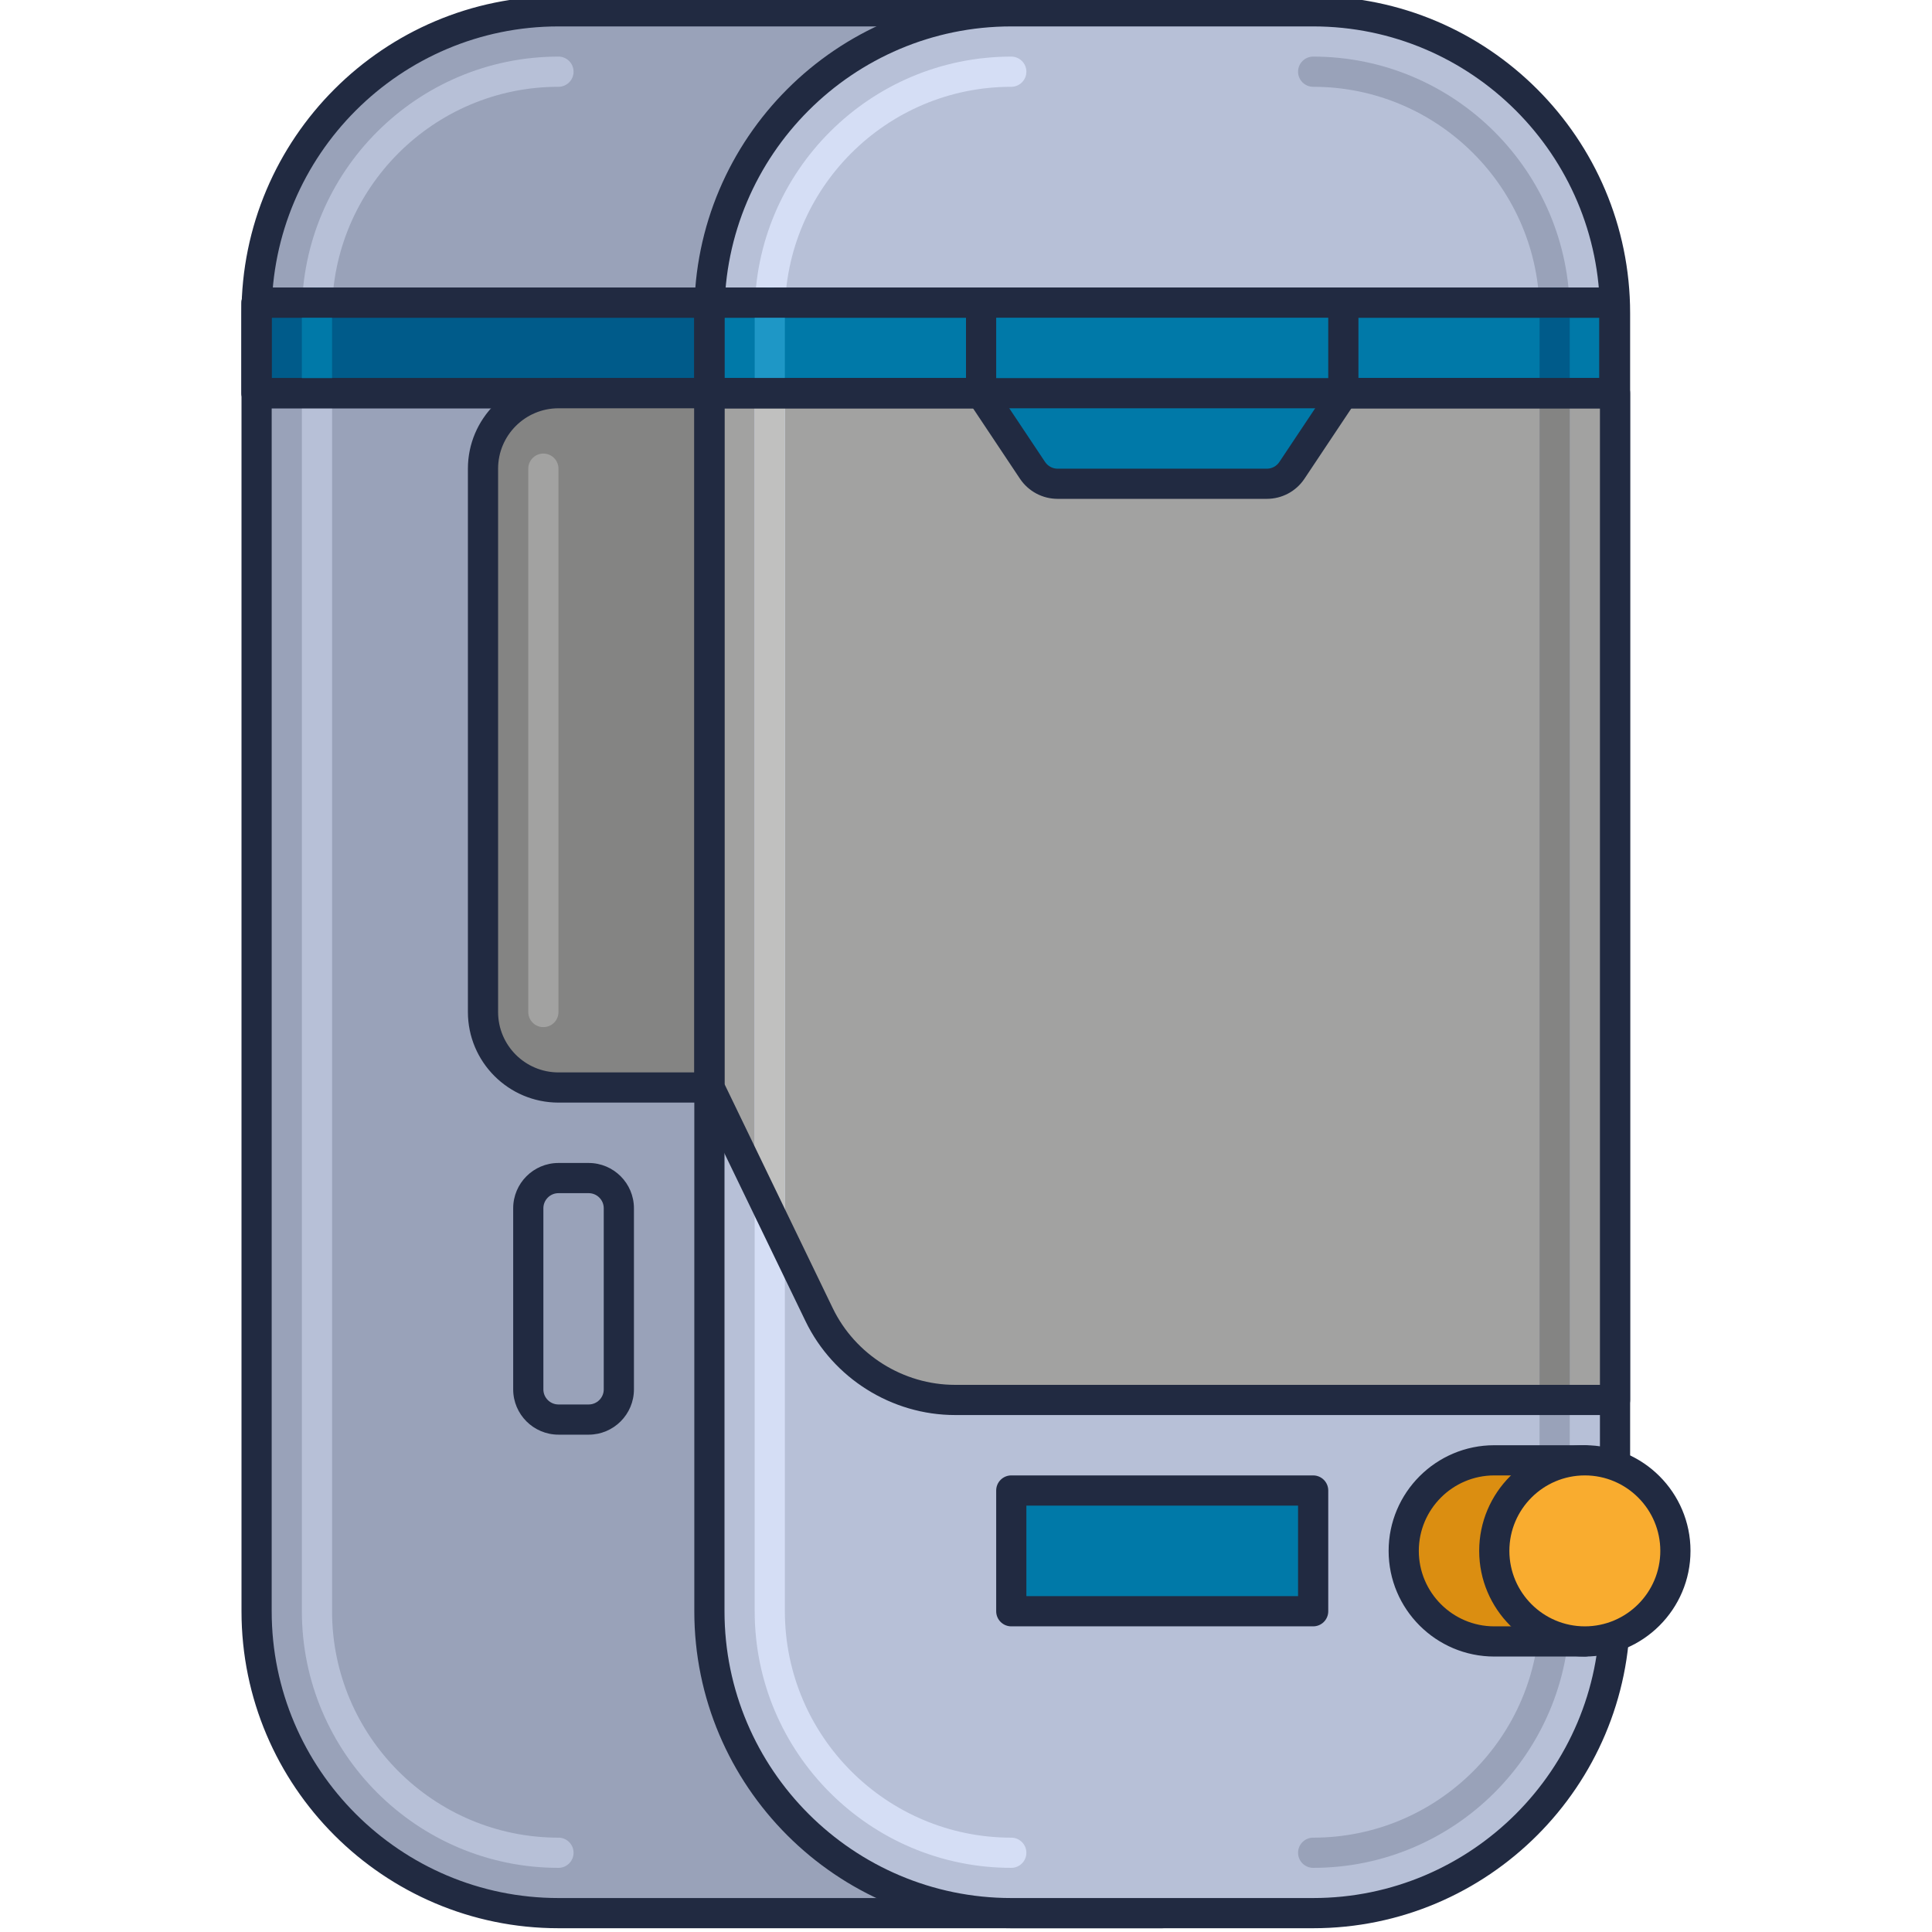 <?xml version="1.0" encoding="utf-8"?>
<!-- Generator: Adobe Illustrator 21.1.0, SVG Export Plug-In . SVG Version: 6.00 Build 0)  -->
<svg version="1.1" id="Layer_1" xmlns="http://www.w3.org/2000/svg" xmlns:xlink="http://www.w3.org/1999/xlink" x="0px" y="0px"
	 viewBox="0 0 64 64" style="enable-background:new 0 0 64 64;" xml:space="preserve">
<style type="text/css">
	.st0{fill:#DB8E11;}
	.st1{fill:#212A41;}
	.st2{fill:#F9AC2F;}
	.st3{fill:#FFCA4D;}
	.st4{fill:#B7C0D7;}
	.st5{fill:#99A2B9;}
	.st6{fill:#B51040;}
	.st7{fill:#D32E5E;}
	.st8{fill:#F14C7C;}
	.st9{fill:#0079A8;}
	.st10{fill:#1E97C6;}
	.st11{fill:#BED38E;}
	.st12{fill:#A0B570;}
	.st13{fill:#DCF1AC;}
	.st14{fill:#D5DEF5;}
	.st15{fill:#4E4B51;}
	.st16{fill:#6C696F;}
	.st17{fill:#848483;}
	.st18{fill:#A2A2A1;}
	.st19{fill:#7B849B;}
	.st20{fill:#8A878D;}
	.st21{fill:#C0C0BF;}
	.st22{fill:#005B8A;}
	.st23{fill:#970022;}
	.st24{fill:#1A237E;}
	.st25{fill:#BD7000;}
	.st26{fill:#003D6C;}
	.st27{fill:#666665;}
	.st28{fill:#195190;}
</style>
<g id="Cyrogenic_Chamber">
	<g>
		<path class="st5" d="M38.5,63.375h-20c-5.523,0-10-4.477-10-10v-43c0-5.523,4.477-10,10-10h20V63.375z"/>
		<path class="st1" d="M38.5,63.875h-20c-5.79,0-10.5-4.71-10.5-10.5v-43c0-5.79,4.71-10.5,10.5-10.5h20c0.276,0,0.5,0.224,0.5,0.5
			v63C39,63.651,38.776,63.875,38.5,63.875z M18.5,0.875c-5.238,0-9.5,4.262-9.5,9.5v43c0,5.238,4.262,9.5,9.5,9.5H38v-62H18.5z"/>
	</g>
	<g>
		<path class="st4" d="M18.5,61.875c-4.687,0-8.5-3.813-8.5-8.5v-43c0-4.687,3.813-8.5,8.5-8.5c0.276,0,0.5,0.224,0.5,0.5
			s-0.224,0.5-0.5,0.5c-4.136,0-7.5,3.364-7.5,7.5v43c0,4.136,3.364,7.5,7.5,7.5c0.276,0,0.5,0.224,0.5,0.5
			S18.776,61.875,18.5,61.875z"/>
	</g>
	<g>
		<rect x="8.5" y="10.025" class="st22" width="29.983" height="3"/>
		<path class="st1" d="M38.482,13.525H8.5c-0.276,0-0.5-0.224-0.5-0.5v-3c0-0.276,0.224-0.5,0.5-0.5h29.982
			c0.276,0,0.5,0.224,0.5,0.5v3C38.982,13.302,38.759,13.525,38.482,13.525z M9,12.525h28.982v-2H9V12.525z"/>
	</g>
	<g>
		<path class="st9" d="M10.5,13.016v-2.641c0-0.117,0.003-0.234,0.008-0.35"/>
		<path class="st9" d="M10.5,13.516c-0.276,0-0.5-0.224-0.5-0.5v-2.641c0-0.124,0.003-0.249,0.008-0.371
			c0.013-0.276,0.22-0.503,0.521-0.479c0.275,0.012,0.489,0.245,0.479,0.521C11.003,10.155,11,10.265,11,10.375v2.641
			C11,13.292,10.776,13.516,10.5,13.516z"/>
	</g>
	<g>
		<path class="st1" d="M38.482,13.525H8.5c-0.276,0-0.5-0.224-0.5-0.5v-3c0-0.276,0.224-0.5,0.5-0.5h29.982
			c0.276,0,0.5,0.224,0.5,0.5v3C38.982,13.302,38.759,13.525,38.482,13.525z M9,12.525h28.982v-2H9V12.525z"/>
	</g>
	<g>
		<path class="st4" d="M43.5,63.375h-10c-5.523,0-10-4.477-10-10v-43c0-5.523,4.477-10,10-10h10c5.523,0,10,4.477,10,10v43
			C53.5,58.898,49.023,63.375,43.5,63.375z"/>
		<path class="st1" d="M43.5,63.875h-10c-5.79,0-10.5-4.71-10.5-10.5v-43c0-5.79,4.71-10.5,10.5-10.5h10c5.79,0,10.5,4.71,10.5,10.5
			v43C54,59.165,49.29,63.875,43.5,63.875z M33.5,0.875c-5.238,0-9.5,4.262-9.5,9.5v43c0,5.238,4.262,9.5,9.5,9.5h10
			c5.238,0,9.5-4.262,9.5-9.5v-43c0-5.238-4.262-9.5-9.5-9.5H33.5z"/>
	</g>
	<g>
		<path class="st18" d="M53.5,46.375H31.637c-1.918,0-3.668-1.098-4.502-2.825L23.5,36.025v-23h30V46.375z"/>
	</g>
	<g>
		<path class="st17" d="M23.5,36.025h-5c-1.381,0-2.5-1.119-2.5-2.5v-18c0-1.381,1.119-2.5,2.5-2.5h5V36.025z"/>
		<path class="st1" d="M23.5,36.525h-5c-1.654,0-3-1.346-3-3v-18c0-1.654,1.346-3,3-3h5c0.276,0,0.5,0.224,0.5,0.5v23
			C24,36.302,23.776,36.525,23.5,36.525z M18.5,13.525c-1.103,0-2,0.897-2,2v18c0,1.103,0.897,2,2,2H23v-22H18.5z"/>
	</g>
	<g>
		<rect x="33.5" y="49.375" class="st9" width="10" height="4"/>
		<path class="st1" d="M43.5,53.875h-10c-0.276,0-0.5-0.224-0.5-0.5v-4c0-0.276,0.224-0.5,0.5-0.5h10c0.276,0,0.5,0.224,0.5,0.5v4
			C44,53.651,43.776,53.875,43.5,53.875z M34,52.875h9v-3h-9V52.875z"/>
	</g>
	<g>
		<path class="st5" d="M19.5,47.025h-1c-0.552,0-1-0.448-1-1v-6c0-0.552,0.448-1,1-1h1c0.552,0,1,0.448,1,1v6
			C20.5,46.577,20.052,47.025,19.5,47.025z"/>
		<path class="st1" d="M19.5,47.525h-1c-0.827,0-1.5-0.673-1.5-1.5v-6c0-0.827,0.673-1.5,1.5-1.5h1c0.827,0,1.5,0.673,1.5,1.5v6
			C21,46.853,20.327,47.525,19.5,47.525z M18.5,39.525c-0.275,0-0.5,0.224-0.5,0.5v6c0,0.276,0.225,0.5,0.5,0.5h1
			c0.275,0,0.5-0.224,0.5-0.5v-6c0-0.276-0.225-0.5-0.5-0.5H18.5z"/>
	</g>
	<g>
		<path class="st14" d="M33.5,61.875c-4.687,0-8.5-3.813-8.5-8.5v-43c0-4.687,3.813-8.5,8.5-8.5c0.276,0,0.5,0.224,0.5,0.5
			s-0.224,0.5-0.5,0.5c-4.136,0-7.5,3.364-7.5,7.5v43c0,4.136,3.364,7.5,7.5,7.5c0.276,0,0.5,0.224,0.5,0.5
			S33.776,61.875,33.5,61.875z"/>
	</g>
	<g>
		<path class="st21" d="M25.5,40.661c-0.276,0-0.5-0.224-0.5-0.5V13.016c0-0.276,0.224-0.5,0.5-0.5s0.5,0.224,0.5,0.5v27.145
			C26,40.437,25.776,40.661,25.5,40.661z"/>
	</g>
	<g>
		<path class="st5" d="M43.5,61.875c-0.276,0-0.5-0.224-0.5-0.5s0.224-0.5,0.5-0.5c4.136,0,7.5-3.364,7.5-7.5v-43
			c0-4.136-3.364-7.5-7.5-7.5c-0.276,0-0.5-0.224-0.5-0.5s0.224-0.5,0.5-0.5c4.687,0,8.5,3.813,8.5,8.5v43
			C52,58.062,48.187,61.875,43.5,61.875z"/>
	</g>
	<g>
		<path class="st17" d="M51.5,46.875c-0.276,0-0.5-0.224-0.5-0.5V13.016c0-0.276,0.224-0.5,0.5-0.5s0.5,0.224,0.5,0.5v33.359
			C52,46.651,51.776,46.875,51.5,46.875z"/>
	</g>
	<g>
		<path class="st0" d="M49.5,48.375c-1.657,0-3,1.343-3,3s1.343,3,3,3h3v-6H49.5z"/>
		<path class="st1" d="M52.5,54.875h-3c-1.93,0-3.5-1.57-3.5-3.5s1.57-3.5,3.5-3.5h3c0.276,0,0.5,0.224,0.5,0.5v6
			C53,54.651,52.776,54.875,52.5,54.875z M49.5,48.875c-1.379,0-2.5,1.122-2.5,2.5s1.121,2.5,2.5,2.5H52v-5H49.5z"/>
	</g>
	<g>
		<circle class="st2" cx="52.5" cy="51.375" r="3"/>
		<path class="st1" d="M52.5,54.875c-1.93,0-3.5-1.57-3.5-3.5s1.57-3.5,3.5-3.5s3.5,1.57,3.5,3.5S54.43,54.875,52.5,54.875z
			 M52.5,48.875c-1.379,0-2.5,1.122-2.5,2.5s1.121,2.5,2.5,2.5s2.5-1.122,2.5-2.5S53.879,48.875,52.5,48.875z"/>
	</g>
	<g>
		<rect x="23.5" y="10.025" class="st9" width="29.983" height="3"/>
		<path class="st1" d="M53.482,13.525H23.5c-0.276,0-0.5-0.224-0.5-0.5v-3c0-0.276,0.224-0.5,0.5-0.5h29.982
			c0.276,0,0.5,0.224,0.5,0.5v3C53.982,13.302,53.759,13.525,53.482,13.525z M24,12.525h28.982v-2H24V12.525z"/>
	</g>
	<g>
		<path class="st10" d="M25.5,13.516c-0.276,0-0.5-0.224-0.5-0.5v-2.641c0-0.124,0.003-0.249,0.008-0.371
			c0.013-0.276,0.22-0.503,0.521-0.479c0.275,0.012,0.489,0.245,0.479,0.521C26.003,10.155,26,10.265,26,10.375v2.641
			C26,13.292,25.776,13.516,25.5,13.516z"/>
	</g>
	<g>
		<path class="st22" d="M51.5,13.516c-0.276,0-0.5-0.224-0.5-0.5v-2.641c0-0.11-0.003-0.22-0.008-0.329
			c-0.011-0.276,0.203-0.509,0.479-0.521c0.318-0.025,0.51,0.202,0.521,0.479C51.997,10.126,52,10.251,52,10.375v2.641
			C52,13.292,51.776,13.516,51.5,13.516z"/>
	</g>
	<g>
		<path class="st1" d="M53.482,13.525H23.5c-0.276,0-0.5-0.224-0.5-0.5v-3c0-0.276,0.224-0.5,0.5-0.5h29.982
			c0.276,0,0.5,0.224,0.5,0.5v3C53.982,13.302,53.759,13.525,53.482,13.525z M24,12.525h28.982v-2H24V12.525z"/>
	</g>
	<g>
		<path class="st9" d="M41.965,16.025h-6.93c-0.334,0-0.647-0.167-0.832-0.445L32.5,13.025v-3h12v3l-1.703,2.555
			C42.611,15.858,42.299,16.025,41.965,16.025z"/>
		<path class="st1" d="M41.965,16.525h-6.93c-0.502,0-0.969-0.25-1.248-0.667l-1.703-2.555C32.029,13.221,32,13.124,32,13.025v-3
			c0-0.276,0.224-0.5,0.5-0.5h12c0.276,0,0.5,0.224,0.5,0.5v3c0,0.099-0.029,0.195-0.084,0.277l-1.703,2.555
			C42.934,16.276,42.467,16.525,41.965,16.525z M33,12.874l1.619,2.429c0.093,0.139,0.249,0.223,0.416,0.223h6.93
			c0.167,0,0.323-0.083,0.416-0.223L44,12.874v-2.349H33V12.874z"/>
	</g>
	<g>
		<path class="st1" d="M53.5,46.875H31.638c-2.097,0-4.041-1.22-4.953-3.107l-3.635-7.525C23.017,36.174,23,36.1,23,36.025v-23
			c0-0.276,0.224-0.5,0.5-0.5h30c0.276,0,0.5,0.224,0.5,0.5v33.35C54,46.651,53.776,46.875,53.5,46.875z M24,35.911l3.585,7.422
			c0.746,1.544,2.337,2.542,4.053,2.542H53v-32.35H24V35.911z"/>
	</g>
	<g>
		<path class="st18" d="M18,34.025c-0.276,0-0.5-0.224-0.5-0.5v-18c0-0.276,0.224-0.5,0.5-0.5s0.5,0.224,0.5,0.5v18
			C18.5,33.802,18.276,34.025,18,34.025z"/>
	</g>
</g>
</svg>
